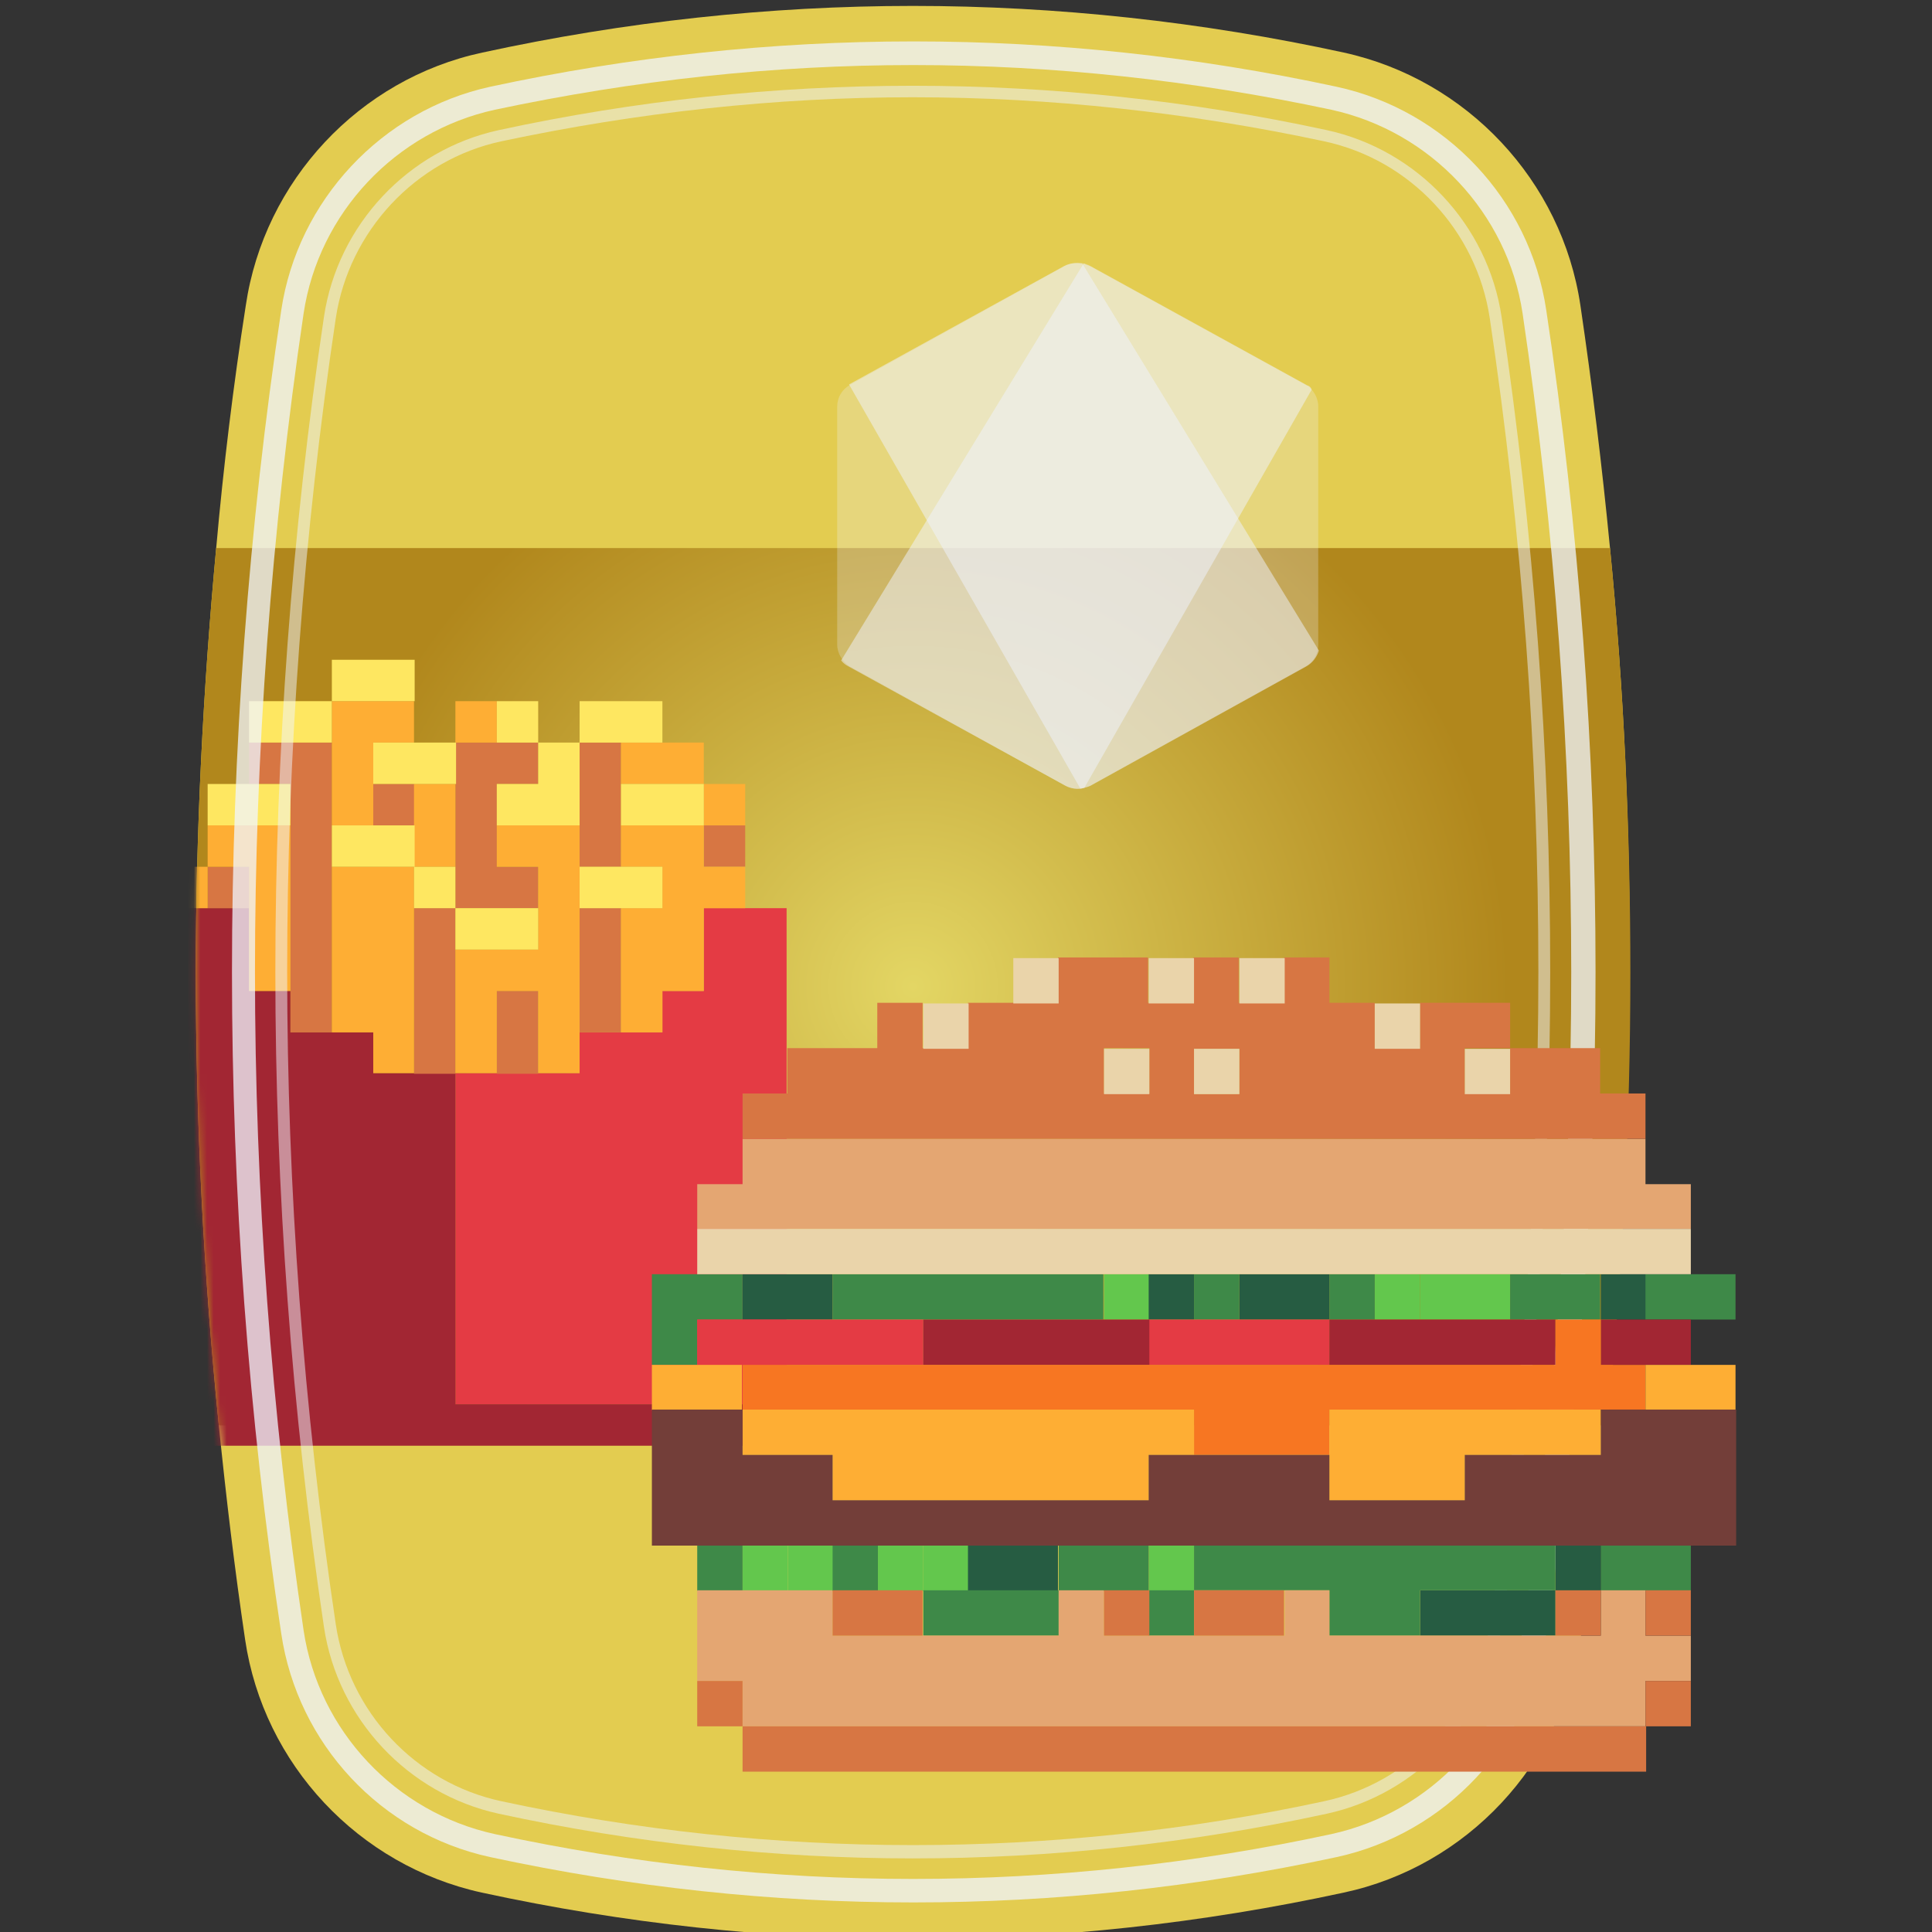 <svg width="294" height="294" viewBox="0 0 294 294" fill="none" xmlns="http://www.w3.org/2000/svg">
<rect x="0" y="0" width="294" height="294" fill="#333333" stroke="none"/>
<g clip-path="url(#clip0_1716_6223)">
<path d="M245 83.4C243.8 71 242.3 58.7 240.5 46.5C237.7 27.5 223.2 12.1 204.5 8C182.9 3.3 160.8 0.9 138.9 0.9C117.1 0.9 95 3.3 73.4 8C54.7 12 40.2 27.5 37.4 46.5C35.5 58.7 34 71 32.9 83.4C30.9 104.9 29.8 126.5 29.8 148C29.8 170.9 31 194 33.3 216.9C34.4 227.8 35.7 238.7 37.3 249.5C40.1 268.5 54.6 283.9 73.3 288C95 292.7 117 295.1 138.9 295.1C160.8 295.1 182.8 292.7 204.5 288C223.2 284 237.7 268.5 240.5 249.5C242.1 238.7 243.4 227.8 244.5 216.9C246.8 194 248 170.9 248 148C248.1 126.4 247.1 104.8 245 83.4Z" fill="#E3CC50"/>
<path d="M245 83.4H32.9C30.9 104.9 29.8 126.5 29.8 148C29.8 170.9 31 194 33.3 216.9H244.6C246.9 194 248.1 170.9 248.1 148C248.1 126.4 247.1 104.8 245 83.4Z" fill="url(#paint0_radial_1716_6223)"/>
<path opacity="0.25" d="M166 40.501C164.8 39.801 163.3 39.801 162 40.501L129.3 58.601C128.1 59.301 127.4 60.501 127.4 61.901V98.101C127.4 99.401 128.2 100.701 129.3 101.401L162 119.501C163.2 120.201 164.7 120.201 166 119.501L198.7 101.401C199.9 100.701 200.6 99.501 200.6 98.101V61.801C200.6 60.501 199.8 59.201 198.7 58.501L166 40.501Z" fill="#F0F5FF"/>
<path opacity="0.5" d="M198.8 58.601L165.9 40.501C165.6 40.401 165.2 40.201 164.9 40.101L128 100.501C128.3 100.901 128.7 101.201 129.1 101.401L162 119.501C162.9 120.001 164 120.201 165 119.901L199.6 59.301C199.5 58.901 199.2 58.701 198.8 58.601Z" fill="#F0F5FF"/>
<path opacity="0.5" d="M198.8 101.4C199.7 100.9 200.4 100 200.7 99L164.7 40.1C163.8 40 162.8 40 161.9 40.5L129.2 58.5L164.4 120C164.9 119.9 165.4 119.8 165.9 119.6L198.8 101.4Z" fill="#F0F5FF"/>
<mask id="mask0_1716_6223" style="mask-type:luminance" maskUnits="userSpaceOnUse" x="29" y="0" width="220" height="296">
<path d="M245 83.4C243.8 71 242.3 58.7 240.5 46.5C237.7 27.5 223.2 12.1 204.5 8C182.9 3.3 160.8 0.9 138.9 0.9C117.1 0.9 95 3.3 73.4 8C54.7 12 40.2 27.5 37.4 46.5C35.5 58.7 34 71 32.9 83.4C30.9 104.9 29.8 126.5 29.8 148C29.8 170.9 31 194 33.3 216.9C34.4 227.8 35.7 238.7 37.3 249.5C40.1 268.5 54.6 283.9 73.3 288C95 292.7 117 295.1 138.9 295.1C160.8 295.1 182.8 292.7 204.5 288C223.2 284 237.7 268.5 240.5 249.5C242.1 238.7 243.4 227.8 244.5 216.9C246.8 194 248 170.9 248 148C248.1 126.4 247.1 104.8 245 83.4Z" fill="white"/>
</mask>
<g mask="url(#mask0_1716_6223)">
<path d="M119.7 213.7V138.2H107.1V150.8H100.8V157.1H88.2V163.3H69.3V213.7H119.7Z" fill="#E43B44"/>
<path d="M113.4 220V213.7H69.3V163.3H56.8V157.1H44.2V150.8H37.9V138.2H25.3V213.7H31.6V220H113.4Z" fill="#A22633"/>
<path d="M94.5 138.2H88.2V157.1H94.5V138.2Z" fill="#D77643"/>
<path d="M81.9 150.801H75.6V163.401H81.9V150.801Z" fill="#D77643"/>
<path d="M69.3 138.2H63V163.4H69.3V138.2Z" fill="#D77643"/>
<path d="M81.9 138.2V131.9H75.6V119.3H81.9V113H69.3V138.2H81.9Z" fill="#D77643"/>
<path d="M37.9 131.9H31.6V138.2H37.9V131.9Z" fill="#D77643"/>
<path d="M113.4 125.601H107.1V131.901H113.4V125.601Z" fill="#D77643"/>
<path d="M94.5 113H88.2V131.9H94.5V113Z" fill="#D77643"/>
<path d="M63.1 119.301H56.8V125.601H63.1V119.301Z" fill="#D77643"/>
<path d="M44.2 157.1H50.5V113H37.9V119.3H44.2V157.1Z" fill="#D77643"/>
<path d="M56.8 163.3H63V131.9H50.5V157.1H56.8V163.3Z" fill="#FEAE34"/>
<path d="M100.8 150.801H107.1V138.201H113.4V131.901H107.1V125.601H94.5V131.901H100.8V138.201H94.5V157.101H100.8V150.801Z" fill="#FEAE34"/>
<path d="M37.9 150.801H44.2V125.601H31.6V131.901H37.9V150.801Z" fill="#FEAE34"/>
<path d="M31.6 131.9H25.3V138.2H31.6V131.9Z" fill="#FEAE34"/>
<path d="M75.6 131.901H81.9V144.501H69.3V163.301H75.6V150.801H81.9V163.301H88.2V125.601H75.6V131.901Z" fill="#FEAE34"/>
<path d="M69.3 119.301H63V131.901H69.3V119.301Z" fill="#FEAE34"/>
<path d="M113.4 119.301H107.1V125.601H113.4V119.301Z" fill="#FEAE34"/>
<path d="M56.8 113H63V106.7H50.5V125.6H56.8V113Z" fill="#FEAE34"/>
<path d="M107.1 113H94.5V119.3H107.1V113Z" fill="#FEAE34"/>
<path d="M75.6 106.7H69.3V113H75.6V106.7Z" fill="#FEAE34"/>
<path d="M81.9 138.2H69.3V144.5H81.9V138.2Z" fill="#FEE761"/>
<path d="M100.8 131.9H88.2V138.2H100.8V131.9Z" fill="#FEE761"/>
<path d="M69.3 131.9H63V138.2H69.3V131.9Z" fill="#FEE761"/>
<path d="M63.1 125.601H50.5V131.901H63.1V125.601Z" fill="#FEE761"/>
<path d="M107.1 119.301H94.5V125.601H107.1V119.301Z" fill="#FEE761"/>
<path d="M88.2 125.6V113H81.9V119.3H75.6V125.6H88.2Z" fill="#FEE761"/>
<path d="M44.2 119.301H31.6V125.601H44.2V119.301Z" fill="#FEE761"/>
<path d="M69.4 113H56.8V119.3H69.4V113Z" fill="#FEE761"/>
<path d="M100.8 106.7H88.2V113H100.8V106.7Z" fill="#FEE761"/>
<path d="M81.9 106.7H75.6V113H81.9V106.7Z" fill="#FEE761"/>
<path d="M50.5 106.7H37.9V113H50.5V106.7Z" fill="#FEE761"/>
<path d="M63.1 100.4H50.5V106.7H63.1V100.4Z" fill="#FEE761"/>
</g>
<path opacity="0.75" d="M139 289.501C117.5 289.501 96 287.201 74.6 282.601C58 279.001 45.3 265.401 42.8 248.601C37.8 215.401 35.3 181.501 35.3 147.901C35.3 114.301 37.8 80.401 42.8 47.201C45.3 30.501 58.1 16.801 74.6 13.201C117.3 4.001 160.7 4.001 203.4 13.201C220 16.801 232.8 30.401 235.3 47.201C240.3 80.401 242.8 114.301 242.8 147.901C242.8 181.501 240.3 215.401 235.3 248.601C232.8 265.301 220 279.001 203.4 282.601C182 287.201 160.5 289.501 139 289.501ZM139 9.901C117.7 9.901 96.5 12.201 75.3 16.701C60.2 20.001 48.5 32.401 46.2 47.701C41.3 80.801 38.8 114.501 38.8 147.901C38.8 181.301 41.3 215.001 46.2 248.101C48.5 263.401 60.2 275.801 75.3 279.101C117.5 288.201 160.4 288.201 202.6 279.101C217.7 275.801 229.4 263.401 231.7 248.101C236.6 215.101 239.1 181.401 239.1 147.901C239.1 114.501 236.6 80.801 231.7 47.701C229.4 32.401 217.7 20.001 202.6 16.701C181.5 12.201 160.2 9.901 139 9.901Z" fill="#F0F5FF"/>
<g opacity="0.5">
<path d="M138.9 282.801C117.9 282.801 96.7 280.501 75.9 276.001C62.1 273.001 51.4 261.601 49.3 247.601C44.4 214.701 41.9 181.201 41.9 147.901C41.9 114.601 44.4 81.101 49.3 48.201C51.4 34.201 62.1 22.801 75.9 19.801C117.5 10.801 160.3 10.801 201.9 19.801C215.7 22.801 226.4 34.201 228.5 48.201C233.4 81.101 235.9 114.601 235.9 147.901C235.9 181.201 233.4 214.701 228.5 247.601C226.4 261.601 215.7 273.001 201.9 276.001C181.2 280.501 160 282.801 138.9 282.801ZM138.9 14.801C118 14.801 97 17.101 76.3 21.501C63.2 24.301 53.1 35.201 51.1 48.401C46.2 81.201 43.7 114.701 43.7 147.801C43.7 181.001 46.2 214.401 51.1 247.201C53.1 260.501 63.2 271.301 76.3 274.101C117.7 283.001 160.2 283.001 201.5 274.101C214.6 271.301 224.8 260.401 226.7 247.201C231.6 214.401 234.1 180.901 234.1 147.801C234.1 114.601 231.6 81.201 226.7 48.401C224.7 35.101 214.6 24.301 201.5 21.501C180.9 17.101 159.8 14.801 138.9 14.801Z" fill="#F0F5FF"/>
</g>
<path d="M181.7 235.2H174.8V242.1H181.7V235.2Z" fill="#63C74D"/>
<path d="M147.4 235.2H140.5V242.1H147.4V235.2Z" fill="#63C74D"/>
<path d="M140.5 235.2H133.6V242.1H140.5V235.2Z" fill="#63C74D"/>
<path d="M126.8 235.2H119.9V242.1H126.8V235.2Z" fill="#63C74D"/>
<path d="M119.9 235.2H113V242.1H119.9V235.2Z" fill="#63C74D"/>
<path d="M229.8 193.9H222.9V200.8H229.8V193.9Z" fill="#63C74D"/>
<path d="M223 193.9H216.1V200.8H223V193.9Z" fill="#63C74D"/>
<path d="M216.1 193.9H209.2V200.8H216.1V193.9Z" fill="#63C74D"/>
<path d="M174.9 193.9H168V200.8H174.9V193.9Z" fill="#63C74D"/>
<path d="M236.7 242H216.1V248.9H236.7V242Z" fill="#265C42"/>
<path d="M243.6 235.2H236.7V242.1H243.6V235.2Z" fill="#265C42"/>
<path d="M161 235.2H147.3V242.1H161V235.2Z" fill="#265C42"/>
<path d="M250.5 193.9H243.6V200.8H250.5V193.9Z" fill="#265C42"/>
<path d="M202.3 193.9H188.6V200.8H202.3V193.9Z" fill="#265C42"/>
<path d="M181.7 193.9H174.8V200.8H181.7V193.9Z" fill="#265C42"/>
<path d="M126.7 193.9H113V200.8H126.7V193.9Z" fill="#265C42"/>
<path d="M181.7 242H174.8V248.9H181.7V242Z" fill="#3E8948"/>
<path d="M161.1 242H140.5V248.9H161.1V242Z" fill="#3E8948"/>
<path d="M257.3 235.2H243.6V242.1H257.3V235.2Z" fill="#3E8948"/>
<path d="M181.7 235.2V242H202.3V248.9H216.1V242H236.7V235.2H181.7Z" fill="#3E8948"/>
<path d="M174.8 235.2H161.1V242.1H174.8V235.2Z" fill="#3E8948"/>
<path d="M133.6 235.2H126.7V242.1H133.6V235.2Z" fill="#3E8948"/>
<path d="M113 235.2H106.1V242.1H113V235.2Z" fill="#3E8948"/>
<path d="M264.1 193.9H250.4V200.8H264.1V193.9Z" fill="#3E8948"/>
<path d="M243.5 193.9H229.8V200.8H243.5V193.9Z" fill="#3E8948"/>
<path d="M209.2 193.9H202.3V200.8H209.2V193.9Z" fill="#3E8948"/>
<path d="M188.6 193.9H181.7V200.8H188.6V193.9Z" fill="#3E8948"/>
<path d="M167.9 193.9H126.7V200.8H167.9V193.9Z" fill="#3E8948"/>
<path d="M99.2 193.9V207.7H106.1V200.8H113V193.9H99.2Z" fill="#3E8948"/>
<path d="M202.3 200.8H174.8V207.7H202.3V200.8Z" fill="#E43B44"/>
<path d="M140.5 200.8H106.1V207.7H140.5V200.8Z" fill="#E43B44"/>
<path d="M250.4 242H243.6V248.9H202.3V242H195.5V248.9H168V242H161.1V248.9H126.7V242H106.1V255.8H113V262.7H250.4V255.8H257.3V248.9H250.4V242Z" fill="#E4A672"/>
<path d="M250.4 173.3H113V180.2H106.1V187H257.3V180.2H250.4V173.3Z" fill="#E4A672"/>
<path d="M257.3 200.8H243.6V207.7H257.3V200.8Z" fill="#A22633"/>
<path d="M236.7 200.8H202.3V207.7H236.7V200.8Z" fill="#A22633"/>
<path d="M174.9 200.8H140.5V207.7H174.9V200.8Z" fill="#A22633"/>
<path d="M243.6 200.8H236.7V207.7H113V214.5H181.7V221.4H202.3V214.5H250.4V207.7H243.6V200.8Z" fill="#F77622"/>
<path d="M250.5 262.7H113V269.6H250.5V262.7Z" fill="#D77643"/>
<path d="M257.3 255.8H250.4V262.7H257.3V255.8Z" fill="#D77643"/>
<path d="M113 255.8H106.1V262.7H113V255.8Z" fill="#D77643"/>
<path d="M257.3 242H250.4V248.9H257.3V242Z" fill="#D77643"/>
<path d="M243.6 242H236.7V248.9H243.6V242Z" fill="#D77643"/>
<path d="M195.4 242H181.7V248.9H195.4V242Z" fill="#D77643"/>
<path d="M174.9 242H168V248.9H174.9V242Z" fill="#D77643"/>
<path d="M140.4 242H126.7V248.9H140.4V242Z" fill="#D77643"/>
<path d="M250.4 173.3V166.4H243.5V159.5H229.8V166.4H222.9V159.5H229.8V152.6H216.1V159.5H209.2V152.6H202.3V145.7H195.4V152.6H188.5V145.7H181.6V152.6H174.7V145.7H161V152.6H147.3V159.5H140.4V152.6H133.5V159.5H119.8V166.4H113V173.3H250.4ZM188.6 159.6V166.5H181.7V159.6H188.6ZM174.8 166.4H168V159.5H174.9V166.4H174.8Z" fill="#D77643"/>
<path d="M222.9 221.4H243.6V214.5H202.3V228.3H222.9V221.4Z" fill="#FEAE34"/>
<path d="M126.7 221.4V228.3H174.8V221.4H181.7V214.5H113V221.4H126.7Z" fill="#FEAE34"/>
<path d="M264.1 207.7H250.4V214.6H264.1V207.7Z" fill="#FEAE34"/>
<path d="M112.9 207.7H99.2V214.6H112.9V207.7Z" fill="#FEAE34"/>
<path d="M257.3 187H106.1V193.9H257.3V187Z" fill="#EAD4AA"/>
<path d="M229.8 159.601H222.9V166.501H229.8V159.601Z" fill="#EAD4AA"/>
<path d="M188.6 159.601H181.7V166.501H188.6V159.601Z" fill="#EAD4AA"/>
<path d="M174.9 159.601H168V166.501H174.9V159.601Z" fill="#EAD4AA"/>
<path d="M216.1 152.7H209.2V159.6H216.1V152.7Z" fill="#EAD4AA"/>
<path d="M147.4 152.7H140.5V159.6H147.4V152.7Z" fill="#EAD4AA"/>
<path d="M195.5 145.8H188.6V152.7H195.5V145.8Z" fill="#EAD4AA"/>
<path d="M181.7 145.8H174.8V152.7H181.7V145.8Z" fill="#EAD4AA"/>
<path d="M161.1 145.8H154.2V152.7H161.1V145.8Z" fill="#EAD4AA"/>
<path d="M243.6 214.5V221.4H222.9V228.3H202.3V221.4H174.8V228.3H126.7V221.4H113V214.5H99.2V235.2H264.2V214.5H243.6Z" fill="#733E39"/>
</g>
<defs>
<radialGradient id="paint0_radial_1716_6223" cx="0" cy="0" r="1" gradientUnits="userSpaceOnUse" gradientTransform="translate(138.951 150.114) scale(90.457 90.457)">
<stop stop-color="#E3D664"/>
<stop offset="0.284" stop-color="#D4BF4F"/>
<stop offset="1" stop-color="#B1871C"/>
</radialGradient>
<clipPath id="clip0_1716_6223">
<rect width="294" height="294" fill="white"/>
</clipPath>
</defs>
</svg>
